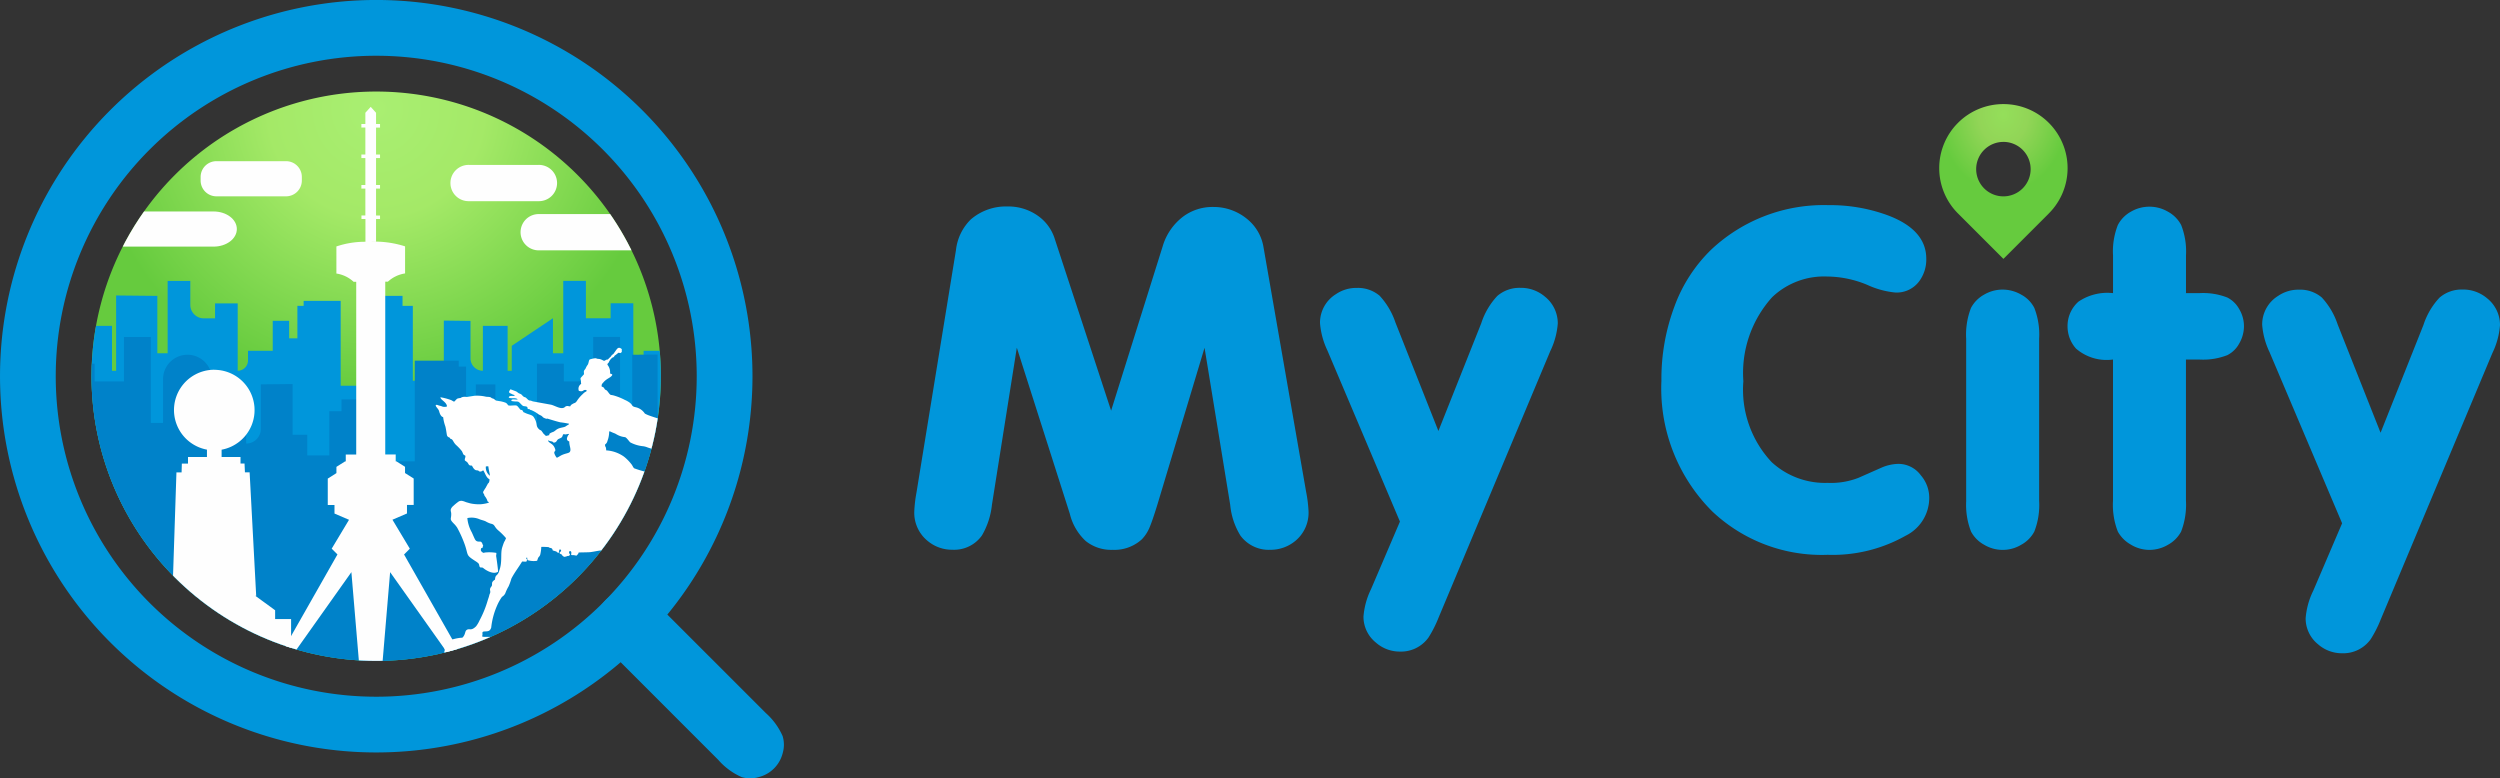 <svg xmlns="http://www.w3.org/2000/svg" xmlns:xlink="http://www.w3.org/1999/xlink" width="160" height="49.812" viewBox="0 0 160 49.812">
  <rect x="0" y="0" width="160" height="49.812" fill="#333333" stroke="none"/>
  <defs>
    <style>
      .cls-1 {
        fill: none;
      }

      .cls-10, .cls-11, .cls-2, .cls-5, .cls-6, .cls-7, .cls-8 {
        fill-rule: evenodd;
      }

      .cls-2 {
        fill: url(#radial-gradient);
      }

      .cls-3 {
        clip-path: url(#clip-path);
      }

      .cls-4, .cls-8 {
        fill: #fefefe;
      }

      .cls-5 {
        fill: url(#linear-gradient);
      }

      .cls-6 {
        fill: url(#linear-gradient-2);
      }

      .cls-7 {
        fill: #fff;
      }

      .cls-11, .cls-9 {
        fill: #0096db;
      }

      .cls-10 {
        fill: url(#radial-gradient-2);
      }
    </style>
    <radialGradient id="radial-gradient" cx="0.5" cy="0.031" r="0.5" gradientUnits="objectBoundingBox">
      <stop offset="0" stop-color="#a9ef72"/>
      <stop offset="0.38" stop-color="#a4e967"/>
      <stop offset="1" stop-color="#66cb3e"/>
    </radialGradient>
    <clipPath id="clip-path">
      <path id="Path_11" data-name="Path 11" class="cls-1" d="M67.623,11.071A18.219,18.219,0,1,1,49.4,29.29,18.22,18.22,0,0,1,67.623,11.071Z" transform="translate(-49.403 -11.071)"/>
    </clipPath>
    <linearGradient id="linear-gradient" x1="177.26" y1="-129.984" x2="177.26" y2="-144.22" gradientUnits="objectBoundingBox">
      <stop offset="0" stop-color="#0096db"/>
      <stop offset="1" stop-color="#cce9fb"/>
    </linearGradient>
    <linearGradient id="linear-gradient-2" x1="166.011" y1="-160.233" x2="166.011" y2="-180.843" gradientUnits="objectBoundingBox">
      <stop offset="0" stop-color="#0082c9"/>
      <stop offset="1" stop-color="#8cd2f5"/>
    </linearGradient>
    <radialGradient id="radial-gradient-2" cx="0.5" cy="0.067" r="0.414" gradientTransform="translate(-0.104 -0.014) scale(1.207)" gradientUnits="objectBoundingBox">
      <stop offset="0" stop-color="#94df5a"/>
      <stop offset="0.38" stop-color="#92d557"/>
      <stop offset="1" stop-color="#66cb3e"/>
    </radialGradient>
  </defs>
  <g id="Group_437" data-name="Group 437" transform="translate(-405 -25)">
    <g id="logo" transform="translate(366.401 25)">
      <path id="Path_1" data-name="Path 1" class="cls-2" d="M67.623,11.071A18.219,18.219,0,1,1,49.4,29.29,18.22,18.22,0,0,1,67.623,11.071Z" transform="translate(-4.944 -5.212)"/>
      <g id="Group_3" data-name="Group 3" transform="translate(44.459 5.859)">
        <g id="Group_2" data-name="Group 2" class="cls-3">
          <g id="Group_1" data-name="Group 1" transform="translate(-7.256 0.979)">
            <g id="_1942067856560" data-name=" 1942067856560">
              <path id="Path_2" data-name="Path 2" class="cls-4" d="M112.931,28.21H102.374a1.161,1.161,0,0,1,0-2.321h10.557a1.161,1.161,0,1,1,0,2.321Z" transform="translate(-66.535 -19.026)"/>
              <path id="Path_3" data-name="Path 3" class="cls-4" d="M98.456,22.263H94.022a1.161,1.161,0,1,1,0-2.321h4.434a1.161,1.161,0,1,1,0,2.321Z" transform="translate(-62.603 -16.226)"/>
              <path id="Path_4" data-name="Path 4" class="cls-4" d="M50.755,27.823H37.185c-.824,0-1.492-.5-1.492-1.125s.668-1.125,1.492-1.125h13.57c.824,0,1.492.5,1.492,1.125S51.578,27.823,50.755,27.823Z" transform="translate(-35.693 -18.877)"/>
              <path id="Path_5" data-name="Path 5" class="cls-4" d="M68.055,21.741H63.6a1.011,1.011,0,0,1-1.012-1.011V20.5A1.012,1.012,0,0,1,63.6,19.491h4.458A1.012,1.012,0,0,1,69.066,20.5v.225A1.012,1.012,0,0,1,68.055,21.741Z" transform="translate(-48.352 -16.014)"/>
              <path id="Path_6" data-name="Path 6" class="cls-5" d="M80.095,33.967H78.644V38.6h-.659V36.356l-2.637,1.766v1.6h-.264V36.844H73.5v2.875a.791.791,0,0,1-.791-.791h0v-2.4L71,36.506V39.24H70.2v1.118H69.017V35.565h-.659v-.639h-2.11v5.751H64.4V35.245H62.029v.32h-.4v2.077h-.528V36.523H60.051v1.917H58.468v.619a.66.66,0,0,1-.659.659h0V35.406h-1.45v.959h-.719a.864.864,0,0,1-.864-.864h0V33.968H53.325V38.6h-.659V34.927L50.028,34.9V39.72h-.264V36.844H48.182V39.72h-.791V60.151H85.37V38.441H83.787v1.278h-.659V35.4H81.677v.959H80.094v-2.4Z" transform="translate(-41.2 -22.828)"/>
              <path id="Path_7" data-name="Path 7" class="cls-6" d="M41.5,62.58H81.911V41.874l-1.622.015v4.358h-.782v-5.5h-1.72V42.57a1.024,1.024,0,0,1-1.025,1.025H75.91V42.457h-1.72v5.116a.782.782,0,0,1-.782-.782h0v-.734H71.53V43.784H70.279V45.11h-.626V42.647h-.469v-.379H66.369V48.71H64.18V44.744h-2.5V45.5H60.9v2.829H59.488V47.005H58.55V43.762l-2.033.021v2.851a.938.938,0,0,1-.938.938h0V44.163H53.7v3.411h-.313V43.451a1.563,1.563,0,0,0-1.566-1.563h0a1.563,1.563,0,0,0-1.562,1.563h0v2.8h-.782V40.752h-1.72v2.842H45.882V42.457h-1.72v5.116H43.38V46.057H41.5V62.579Z" transform="translate(-38.428 -26.022)"/>
              <path id="Path_8" data-name="Path 8" class="cls-7" d="M105.244,59.924c.278-.213.2-.267.359-.494a3.236,3.236,0,0,1,.4-.478c.055-.055.092-.084.147-.134a3.34,3.34,0,0,1,.835-.626c.1-.058.065-.066.187-.016a.4.4,0,0,1,.182.118,1.7,1.7,0,0,0,.131.167,1.805,1.805,0,0,1,.138.161c.247.282.22.092.529.633.07.123.133.246.21.37a2.529,2.529,0,0,1,.206.374,2.124,2.124,0,0,1,.226.636c.016.146.008.145-.057.241s-.157.282-.252.329c-.275.134-.212.113-.225.337-.135,0-.243-.048-.379-.047a6.038,6.038,0,0,1-.827-.07c-.111,0-.72-.042-.829-.069-.287-.07-.3-.012-.579-.09a5.063,5.063,0,0,1-.6-.085,1.336,1.336,0,0,1,.243-.351c.046-.051.073-.124.139-.159.3-.154.137-.135.087-.28a.589.589,0,0,0-.088-.16l-.191-.306Zm-6.306-4.745c.056.1.1.058.153.116.019.021.019.042.052.07.05.043.039,0,.074.068a.56.56,0,0,0,.176-.03c.131-.066.111.029.225-.1-.033-.1-.083-.089-.053-.224l.1-.012c.057.093.033.119.02.23.068.043.068.023.151.027.067,0,.126.029.2.031.019-.021.016-.021.032-.04.035-.041.019-.015.046-.043.045-.046.024-.058.06-.116.021-.008.62-.008.747-.025.239-.031.472-.089.7-.11a6.379,6.379,0,0,1,1.392-.248l.22.341c.1.221-.048.559,0,.829a.327.327,0,0,0,.143.227,3.08,3.08,0,0,0,.4.376,3.968,3.968,0,0,0,.6.439l.179.121c.049.035.056.061.1.091s.079.043.123.071a2.892,2.892,0,0,0,.944.412c.087.022.233.042.282.1-.011.059-.059.088-.106.138l-.182.187a4.69,4.69,0,0,1-.352.35l-.777.648c-.248.22-.165.191-.187.594-.008.165.012.3,0,.469a.705.705,0,0,0-.152.1.574.574,0,0,0,.014.2c.025.087.027.086.092.122.018.095.033.185.059.274a.816.816,0,0,1,.045.2c0,.116-.079.077-.173.088a.439.439,0,0,1-.141-.005c-.057,0-.119,0-.176,0s-.106-.026-.159-.033l-.333-.035c-.119,0-.248.01-.367-.006-.152-.021-.335-.006-.491-.034a1.127,1.127,0,0,0-.162-.033l-1-.084c-.11.006-.221.015-.353.015-.053,0-.121-.007-.155-.006l-.531-.012a2.365,2.365,0,0,1-.319.007c-.11-.012-.246-.021-.35-.022l-2.252.016c-.05,0-.1-.025-.143-.031-.173-.024-.355-.012-.526-.023L95.065,60.6c-.112-.02-.228-.014-.342-.029a3.013,3.013,0,0,0-.357-.016c-.432,0-.375,0-.355-.118s-.065-.222.142-.23.338,0,.42-.247a4.691,4.691,0,0,1,.368-1.391,2.978,2.978,0,0,1,.322-.576.537.537,0,0,0,.212-.229,2.65,2.65,0,0,1,.21-.442,3.777,3.777,0,0,0,.18-.5c.2-.388.465-.723.686-1.09.077,0,.137.01.209.009.1,0,.091-.042.1-.137-.014-.059-.117-.087.01-.127l.025.166a1.361,1.361,0,0,0,.613.042c.029-.06.049-.159.077-.2.041-.068.079-.073.121-.178a2.413,2.413,0,0,0,.071-.51,3.869,3.869,0,0,1,.461.014c.052.019.017.021.073.039.111.035.164.012.2.173l.2.059c.087.025.044.087.2.088,0-.137.022-.3.139-.159-.032.145-.079.085-.109.175Zm-4.714-5.526a.353.353,0,0,1,.168-.008c.014.216.081.41.1.6a.673.673,0,0,1-.264-.591Zm4.946-2.059c.128-.024.081.015.192,0a1.707,1.707,0,0,1,.192-.031c-.016.076-.028.031-.071.115-.163.308.037.343.088.374-.012.265.134.494.041.652-.063.105-.243.089-.521.216-.113.051-.287.179-.325.167a.815.815,0,0,1-.158-.3c-.011-.163.144-.067.022-.338a.563.563,0,0,0-.207-.251c-.138-.1-.185-.116-.215-.216.074.006.011.019.2.056.116.023.085.029.164.087.23-.02.165-.172.327-.243.189-.084.214-.081.272-.292Zm-6.9,14.7h20.811c-.149-.064-.785-.039-1.015-.08-.433-.078-1.164-.06-1.286-.086s-.125-.011-.187-.094c-.234-.312-.459-.173-.816-.276a1.119,1.119,0,0,0-.412-.075.223.223,0,0,1,.019-.11c.061-.167-.014-.142-.088-.247.049-.212.26-.173.439-.176a.564.564,0,0,0,.115-.3.407.407,0,0,0-.028-.193l-.076-.136a3.292,3.292,0,0,1-.233-.295l-.33-.62a.525.525,0,0,1-.076-.136l-.252-.593a3.814,3.814,0,0,1-.256-1.01c-.043-.119-.115-.145-.135-.29a.919.919,0,0,0-.088-.333c-.169-.305-.458-.087-.62-.223a2.868,2.868,0,0,1-.979-1.115c-.026-.051-.153-.207-.142-.254a.908.908,0,0,1,.11-.2c.019-.031.026-.031.045-.062.088-.138.133-.4.243-.495a2.9,2.9,0,0,0,.431-.52,1.879,1.879,0,0,0,.3-.756,2.4,2.4,0,0,0,.015-.964c-.011-.054-.016-.126-.028-.182l-.029-.127c0-.074.052-.035.1,0a1.293,1.293,0,0,1,.418.445,2.933,2.933,0,0,1,.249.436,2.658,2.658,0,0,1,.187.5,1.423,1.423,0,0,1,.062.3c.046.515-.109.73.219,1.112.155.181.234.713.578.812a.33.33,0,0,0,.049.182c.055.1.07.229.117.324a.594.594,0,0,0,.051.6,1.96,1.96,0,0,0,.278.3,1.333,1.333,0,0,1,.239.324.75.75,0,0,0,.263.318c.208.121.24.219.328.257.077-.032.045-.043.088-.073s.022.014.1-.025c.023-.089.016-.086-.018-.146-.048-.084-.01-.052-.01-.147s-.019-.255-.023-.369c-.006-.164.043-.2-.013-.369-.071-.219.024-.464-.06-.662l-.114-.168c-.134-.166-.1.032-.233-.259l-.1-.28c.129-.11.2-.138.2-.339a4.012,4.012,0,0,0-.281-1.355c-.04-.121-.076-.315-.125-.422a1.685,1.685,0,0,1-.112-.435,4.071,4.071,0,0,0-.482-1.172l-.3-.372c-.1-.075-.187-.179-.3-.253l-.01-.007a1.749,1.749,0,0,0-1.249-.232,1.7,1.7,0,0,0-.418.13,1.161,1.161,0,0,1-.556-.016l-.02-.015-.3-.278c-.041-.056-.081-.085-.1-.155.119-.005.247-.007.366-.021.041,0,.333-.037.355-.034a.514.514,0,0,0,.307.03c.114-.018.2-.006.253-.095-.131-.1-.279-.023-.377-.126-.1,0-.131.027-.219.018l-.708-.205c-.124-.04-.1,0-.187-.01l-1.7-.391a6.316,6.316,0,0,1-.8-.24l-.053-.069c-.024-.043-.055-.1-.083-.148l-.068-.088-.008-.009a2.788,2.788,0,0,0-.433-.43,2.2,2.2,0,0,0-1.14-.4.586.586,0,0,0-.024-.2c-.039-.094-.051-.022-.042-.184a.313.313,0,0,0,.128-.152l.069-.212a1.859,1.859,0,0,0,.047-.234c.041-.292-.048-.279.256-.149.045.019.078.028.128.05s.075.043.114.063a1.337,1.337,0,0,0,.517.17c.1,0,.267.266.349.335a2.168,2.168,0,0,0,.81.246,1.06,1.06,0,0,1,.281.073c.746.27.716.029,1.226.079a1.973,1.973,0,0,0,.641.019c.033-.175.084-.286.114-.448s.022-.356.059-.521c.042-.192.1-.278.014-.465l-.032-.055a.79.79,0,0,0-.252-.239c-.108-.077-.209-.006-.508-.074a8.877,8.877,0,0,1-1.119-.325,1.841,1.841,0,0,1-.3-.133.943.943,0,0,0-.612-.411c-.323-.08-.07-.158-.58-.423-.028-.015-.07-.029-.107-.049a3.7,3.7,0,0,0-.722-.283,1.266,1.266,0,0,0-.141-.024c-.1-.017-.193-.222-.282-.291s-.085-.009-.152-.13c-.056-.1-.1-.073-.175-.132.014-.164.031-.15.112-.246.238-.282.483-.292.581-.493-.071-.082-.065-.032-.148-.088a.756.756,0,0,0-.129-.5c-.09-.113-.011-.118.049-.207a.7.7,0,0,1,.227-.3c.053-.038.066-.006.11-.067s0-.04.082-.094.125-.1.2-.155c.148.016.1.052.211-.047l0-.186c-.243-.206-.313.014-.459.2-.025.031-.025.039-.05.074a.216.216,0,0,1-.05.054c-.035.029-.044.022-.074.05s-.031.069-.1.13a1.6,1.6,0,0,0-.115.113c-.085.092-.068.02-.158.071-.149.085-.109.069-.257,0a.985.985,0,0,0-.1-.041c-.093-.035-.188-.015-.25-.048s-.112-.012-.215,0l-.2.051c-.1.033-.078.265-.166.367a1.07,1.07,0,0,0-.119.215.583.583,0,0,1-.074.1c-.068.1-.027.152-.033.275l-.18.2c-.083.089-.016.133-.014.238a.842.842,0,0,0,.016.177.368.368,0,0,0-.15.444c.289.1.255-.079.438-.055.081.011.035.01.059.033-.01.09-.029.053-.129.123a1.319,1.319,0,0,0-.136.124,2.2,2.2,0,0,0-.348.41c-.121.184-.153.116-.309.221-.11.074-.065.033-.126.137-.122.006-.155-.051-.277,0-.06.027-.054.041-.094.068-.231.153-.63-.13-.874-.175l-1.1-.2c-.136-.024-.107-.054-.255-.066-.094-.007-.171-.144-.27-.2-.059-.034-.053.005-.123-.053-.142-.119-.079-.128-.275-.2-.072-.029-.13-.1-.2-.131l-.363-.137s-.007.006-.008.015c-.01.073-.061.049-.072.133s.043.1.1.124.093.047.143.068c.077.032.076,0,.114.084-.107.02-.375-.043-.378.111.137.089.448-.026.571.117-.142.03-.445-.066-.4.1a1.386,1.386,0,0,0,.288.031c.151.006.15.01.235.08l.156.16c.106.087.129.048.255.08.17.043.022.128.151.165.025.007.041,0,.061.011.076.024.012.008.053.034s.013.01.068.023a2.006,2.006,0,0,1,.466.27c.185.1.181.073.286.19a.662.662,0,0,0,.219.094c.071,0,.02-.025.119.007s.17.051.257.078c.175.053.336.1.509.142a5.375,5.375,0,0,1,.562.092c-.017.069-.086.08-.138.113l-.01.007-.061.043c-.151.1-.409.06-.635.244-.191.156-.163.093-.318.176-.088.047-.089.038-.111.149-.263.058-.169.082-.356-.094-.043-.04-.024-.035-.059-.08s-.038-.055-.059-.083c-.056-.075-.1-.057-.165-.116-.262-.239-.07-.361-.346-.781-.105-.16-.318-.155-.555-.274-.119-.06-.079,0-.151-.129-.024-.046-.04-.047-.081-.058-.077-.022-.046.013-.095-.047-.241-.3-.165-.248-.58-.233-.275.01-.13-.053-.33-.179a1.875,1.875,0,0,0-.453-.113c-.081-.023-.155-.01-.218-.061-.09-.072-.061-.069-.177-.105s-.049-.061-.19-.089c-.082-.016-.138-.007-.23-.021a2.446,2.446,0,0,0-.748-.058l-.484.076a.614.614,0,0,0-.309.016c-.064.026,0,0-.042.026a.246.246,0,0,1-.106.03.926.926,0,0,0-.119.025c-.086.026-.185.192-.234.2-.068-.021-.119-.068-.192-.1a3.8,3.8,0,0,0-.678-.179c-.01.166.4.3.418.587a.443.443,0,0,1-.357-.017c-.061-.021-.125-.03-.182-.05s-.1-.051-.177-.026c-.032.115.163.222.213.4a1.018,1.018,0,0,0,.086.23.716.716,0,0,0,.068.09c.046.048.05.031.105.062a2.5,2.5,0,0,0,.131.563c.041.107.093.518.109.579a.182.182,0,0,0,.1.132c.085.047.075.014.119.108.183.028.151.182.364.394a3.032,3.032,0,0,1,.377.4,1.7,1.7,0,0,1,.076.17c.044.085.083.077.142.118.023.131-.051.166-.031.3.072.069.145.084.2.18.071.12.076.153.255.154.056.108.14.273.279.3a.437.437,0,0,1,.123.019c.049.023.024.039.089.056.111.029.16-.043.227-.071.074.073.157.343.279.476.049.053.084.062.136.119-.026.071-.013.15-.068.21-.026.029-.041.029-.062.077l-.1.183a.347.347,0,0,1-.053.088c-.024.032-.072.116-.107.173-.065.1,0,.148.029.2.02.039.019.073.036.105a1.125,1.125,0,0,1,.161.26c.015.043.017.078.04.1.044.048.049-.012.071.079a2.4,2.4,0,0,1-.538.1,2.7,2.7,0,0,1-.617-.05c-.094-.022-.171-.048-.247-.068-.1-.026-.161-.067-.251-.084a.345.345,0,0,0-.268.02,3.118,3.118,0,0,0-.359.293.5.5,0,0,0-.144.188c-.04.108.012.185.016.287.018.417-.165.322.235.72a1.8,1.8,0,0,1,.146.189,7.4,7.4,0,0,1,.508,1.144c.216.656.046.6.648.991a1.46,1.46,0,0,1,.194.14c.084.088.048.181.1.24.066.084.12-.01.224.076.237.193.673.416.943.229.007-.1-.086-.789-.11-.923-.031-.167.015-.138,0-.281a2.714,2.714,0,0,0-.726-.023.5.5,0,0,1-.11.021c-.116-.071-.206-.144-.123-.306l.084-.023c.02-.238.086.023-.023-.266-.028-.076-.038-.059-.086-.121-.191-.006-.306.016-.4-.183-.067-.137-.122-.274-.186-.413a2.28,2.28,0,0,1-.285-.913,1.292,1.292,0,0,1,.8.083c.123.045.23.065.358.119a1.626,1.626,0,0,0,.339.155c.291.054.193.19.5.446a4.354,4.354,0,0,1,.48.483c-.021.043-.038.088-.058.132s-.052.085-.074.137c-.038.091-.073.2-.11.313-.131.4.02.944-.194,1.495a.536.536,0,0,1-.145.276c-.1.081-.113.15-.126.3a.529.529,0,0,0-.157.137c-.058.088-.016.187-.046.255s-.09.106-.11.192c-.023.1.035.166,0,.27-.01.035-.03.066-.04.1s-.02.076-.033.125c-.023.083-.052.156-.074.228a6.558,6.558,0,0,1-.527,1.3,1.9,1.9,0,0,1-.22.376c-.352.351-.429.09-.626.255-.076.064-.072.222-.157.355s-.071.123-.245.133a3.2,3.2,0,0,0-.5.105,4.114,4.114,0,0,0-.527.088c-.405.14.2.384.005.719,1.249,1.426.674.251.7.768Z" transform="translate(-61.739 -26.633)"/>
              <path id="Path_9" data-name="Path 9" class="cls-8" d="M70.168,49.919l4.746-8.352-.369-.369,1.109-1.848-.93-.4v-.545h-.43V36.713l.554-.351v-.4l.554-.35h.044v-.44h.669V24.117h-.169a2.062,2.062,0,0,0-1.1-.528V21.856a5.723,5.723,0,0,1,1.859-.3V20.1h-.255v-.227H76.7V18.152h-.255v-.227H76.7V16.2h-.255v-.227H76.7V14.247h-.255v-.228H76.7V13.3l.342-.378v0l.342.378v.72h.255v.228h-.255v1.725h.255V16.2h-.255v1.725h.255v.227h-.255v1.726h.255V20.1h-.255v1.45l-.342,0v0a6.384,6.384,0,0,1,2.2.3v1.733a2.068,2.068,0,0,0-1.1.528h-.169V35.168h.669v.44h.043l.554.35v.4l.554.35V38.4h-.429v.545l-.93.4h0L79.546,41.2l-.369.37,4.746,8.351h-.517L78.285,42.7l-.609,7.221h-.63V39.348h0v10.57h-.631L75.806,42.7l-5.121,7.221h-.517Z" transform="translate(-51.921 -12.921)"/>
              <path id="Path_10" data-name="Path 10" class="cls-8" d="M59.868,44.72a2.578,2.578,0,0,1,.47,5.113V50.3h1.21v.417h.257l.026.565h.3l.42,7.9h-.057l1.269.927v.565h1.022V65.76H54.953V60.678h1.022v-.565l1.221-.927h-.009l.26-7.9h.33l.016-.565h.394V50.3H59.4v-.471a2.578,2.578,0,0,1,.47-5.113Z" transform="translate(-44.759 -27.89)"/>
            </g>
          </g>
        </g>
      </g>
      <path id="Path_12" data-name="Path 12" class="cls-1" d="M67.623,11.071A18.219,18.219,0,1,1,49.4,29.29,18.22,18.22,0,0,1,67.623,11.071Z" transform="translate(-4.944 -5.212)"/>
      <path id="Path_13" data-name="Path 13" class="cls-9" d="M150.021,130.164l2.745-6.9a4.657,4.657,0,0,1,1.029-1.748,2.173,2.173,0,0,1,1.481-.517,2.36,2.36,0,0,1,1.562.56,2.187,2.187,0,0,1,.826,1.721,4.922,4.922,0,0,1-.485,1.78l-7.147,17.049a7.437,7.437,0,0,1-.639,1.263,2.157,2.157,0,0,1-1.828.906,2.31,2.31,0,0,1-1.546-.575,2.128,2.128,0,0,1-.794-1.658,4.815,4.815,0,0,1,.485-1.764l1.849-4.322L142.912,125a4.931,4.931,0,0,1-.469-1.748,2.15,2.15,0,0,1,1.018-1.844,2.31,2.31,0,0,1,1.343-.4,2.148,2.148,0,0,1,1.455.5,4.725,4.725,0,0,1,1.012,1.716l2.751,6.944Z" transform="translate(40.935 -102.469)"/>
      <path id="Path_14" data-name="Path 14" class="cls-9" d="M129.453,122.023v9.033a4.772,4.772,0,0,1-.309,1.977,2.087,2.087,0,0,1-.837.842,2.346,2.346,0,0,1-1.189.33,2.294,2.294,0,0,1-1.188-.336,2.17,2.17,0,0,1-.837-.836,4.7,4.7,0,0,1-.309-1.977v-9.034a2.99,2.99,0,0,1-2.366-.7,2.125,2.125,0,0,1-.543-1.418,2.077,2.077,0,0,1,.7-1.588,3.3,3.3,0,0,1,2.211-.544v-2.409a4.6,4.6,0,0,1,.309-1.951,2.068,2.068,0,0,1,.826-.847,2.354,2.354,0,0,1,2.388,0,2.064,2.064,0,0,1,.837.847,4.6,4.6,0,0,1,.309,1.951v2.409h.874a4.251,4.251,0,0,1,1.775.283,1.8,1.8,0,0,1,.762.746,2.141,2.141,0,0,1,.3,1.088,2.214,2.214,0,0,1-.3,1.1,1.782,1.782,0,0,1-.762.751,4.241,4.241,0,0,1-1.775.283h-.874Z" transform="translate(49.047 -99.012)"/>
      <path id="Path_15" data-name="Path 15" class="cls-9" d="M111.164,134.519V124.147a4.731,4.731,0,0,1,.309-1.972,2.088,2.088,0,0,1,.826-.842,2.333,2.333,0,0,1,1.2-.33,2.392,2.392,0,0,1,1.2.33,1.992,1.992,0,0,1,.826.842,4.673,4.673,0,0,1,.309,1.972v10.372a4.672,4.672,0,0,1-.309,1.971,2.068,2.068,0,0,1-.826.837,2.307,2.307,0,0,1-2.387.005,2.076,2.076,0,0,1-.836-.842,4.665,4.665,0,0,1-.309-1.972Z" transform="translate(53.27 -102.469)"/>
      <path id="Path_16" data-name="Path 16" class="cls-9" d="M89.655,112.079a10.66,10.66,0,0,1,3.805.656q2.455.927,2.452,2.782a2.339,2.339,0,0,1-.469,1.455,1.794,1.794,0,0,1-1.508.7,5.553,5.553,0,0,1-1.8-.491,6.78,6.78,0,0,0-2.553-.533,4.812,4.812,0,0,0-3.539,1.327,7.245,7.245,0,0,0-1.838,5.372,6.779,6.779,0,0,0,1.812,5.18,5.049,5.049,0,0,0,3.587,1.327,4.845,4.845,0,0,0,1.972-.325l1.449-.64a2.829,2.829,0,0,1,1.109-.251,1.783,1.783,0,0,1,1.433.736,2.2,2.2,0,0,1,.534,1.487,2.7,2.7,0,0,1-1.513,2.377,9.51,9.51,0,0,1-4.989,1.22,10.2,10.2,0,0,1-7.355-2.75,11.09,11.09,0,0,1-3.283-8.389,13.2,13.2,0,0,1,.837-4.764,9.717,9.717,0,0,1,2.361-3.64A10.514,10.514,0,0,1,89.655,112.079Z" transform="translate(65.969 -98.95)"/>
      <path id="Path_17" data-name="Path 17" class="cls-9" d="M50.454,129.986l2.745-6.9a4.645,4.645,0,0,1,1.028-1.748,2.174,2.174,0,0,1,1.481-.517,2.36,2.36,0,0,1,1.562.56,2.187,2.187,0,0,1,.826,1.721,4.938,4.938,0,0,1-.485,1.78l-7.146,17.049a7.533,7.533,0,0,1-.64,1.264A2.159,2.159,0,0,1,48,144.1a2.305,2.305,0,0,1-1.545-.576,2.126,2.126,0,0,1-.795-1.657,4.833,4.833,0,0,1,.485-1.764l1.849-4.322-4.647-10.963a4.944,4.944,0,0,1-.469-1.748,2.151,2.151,0,0,1,1.018-1.844,2.306,2.306,0,0,1,1.343-.4,2.148,2.148,0,0,1,1.455.5,4.739,4.739,0,0,1,1.013,1.716l2.75,6.944Z" transform="translate(80.201 -102.399)"/>
      <path id="Path_18" data-name="Path 18" class="cls-9" d="M6.566,121.257,4.973,131.309a4.882,4.882,0,0,1-.645,1.972,2.182,2.182,0,0,1-1.9.906,2.416,2.416,0,0,1-1.551-.549,2.321,2.321,0,0,1-.874-1.9,8.609,8.609,0,0,1,.139-1.2L2.67,115.016a3.246,3.246,0,0,1,.954-1.972,3.442,3.442,0,0,1,2.329-.826,3.278,3.278,0,0,1,2,.624A2.835,2.835,0,0,1,9,114.313l3.6,10.974,3.293-10.495a3.7,3.7,0,0,1,1.327-1.934,3.152,3.152,0,0,1,1.909-.608,3.362,3.362,0,0,1,2.185.778,2.917,2.917,0,0,1,1.034,1.764l2.735,15.7a8.448,8.448,0,0,1,.154,1.263,2.336,2.336,0,0,1-.858,1.876,2.479,2.479,0,0,1-1.578.56,2.253,2.253,0,0,1-1.923-.906,4.559,4.559,0,0,1-.656-1.972l-1.642-10.052-3.017,10.036c-.229.741-.405,1.247-.528,1.524a2.4,2.4,0,0,1-.469.7,2.6,2.6,0,0,1-1.876.672,2.608,2.608,0,0,1-1.716-.564,3.51,3.51,0,0,1-1.018-1.748L6.566,121.257Z" transform="translate(97.11 -99.004)"/>
      <path id="Path_19" data-name="Path 19" class="cls-10" d="M112.425,101.4a4.1,4.1,0,0,1,2.9,7.006l-2.9,2.9-2.9-2.9a4.1,4.1,0,0,1,2.9-7.006Zm0,2.419a1.743,1.743,0,1,1-1.743,1.743A1.743,1.743,0,0,1,112.425,103.82Z" transform="translate(54.392 -94.738)"/>
      <path id="Path_20" data-name="Path 20" class="cls-11" d="M45.384,7.052a24.079,24.079,0,1,1,0,34.052A24.079,24.079,0,0,1,45.384,7.052Zm2.523,2.522A20.511,20.511,0,0,0,76.913,38.583l0,0A20.511,20.511,0,0,0,47.907,9.575Z" transform="translate(0.268 0)"/>
      <path id="Path_21" data-name="Path 21" class="cls-9" d="M118.234,82.247l-6.708-6.708a4.339,4.339,0,0,1-1.076-1.475,1.909,1.909,0,0,1-.011-1.079,2.141,2.141,0,0,1,.562-.989,2.187,2.187,0,0,1,.99-.562,1.814,1.814,0,0,1,1.079.011,4.275,4.275,0,0,1,1.475,1.075l6.709,6.708a4.28,4.28,0,0,1,1.075,1.475,1.9,1.9,0,0,1,.007,1.075,2.112,2.112,0,0,1-1.541,1.548,1.907,1.907,0,0,1-1.086,0,4.275,4.275,0,0,1-1.475-1.075Z" transform="translate(-33.641 -33.591)"/>
    </g>
  </g>
</svg>
